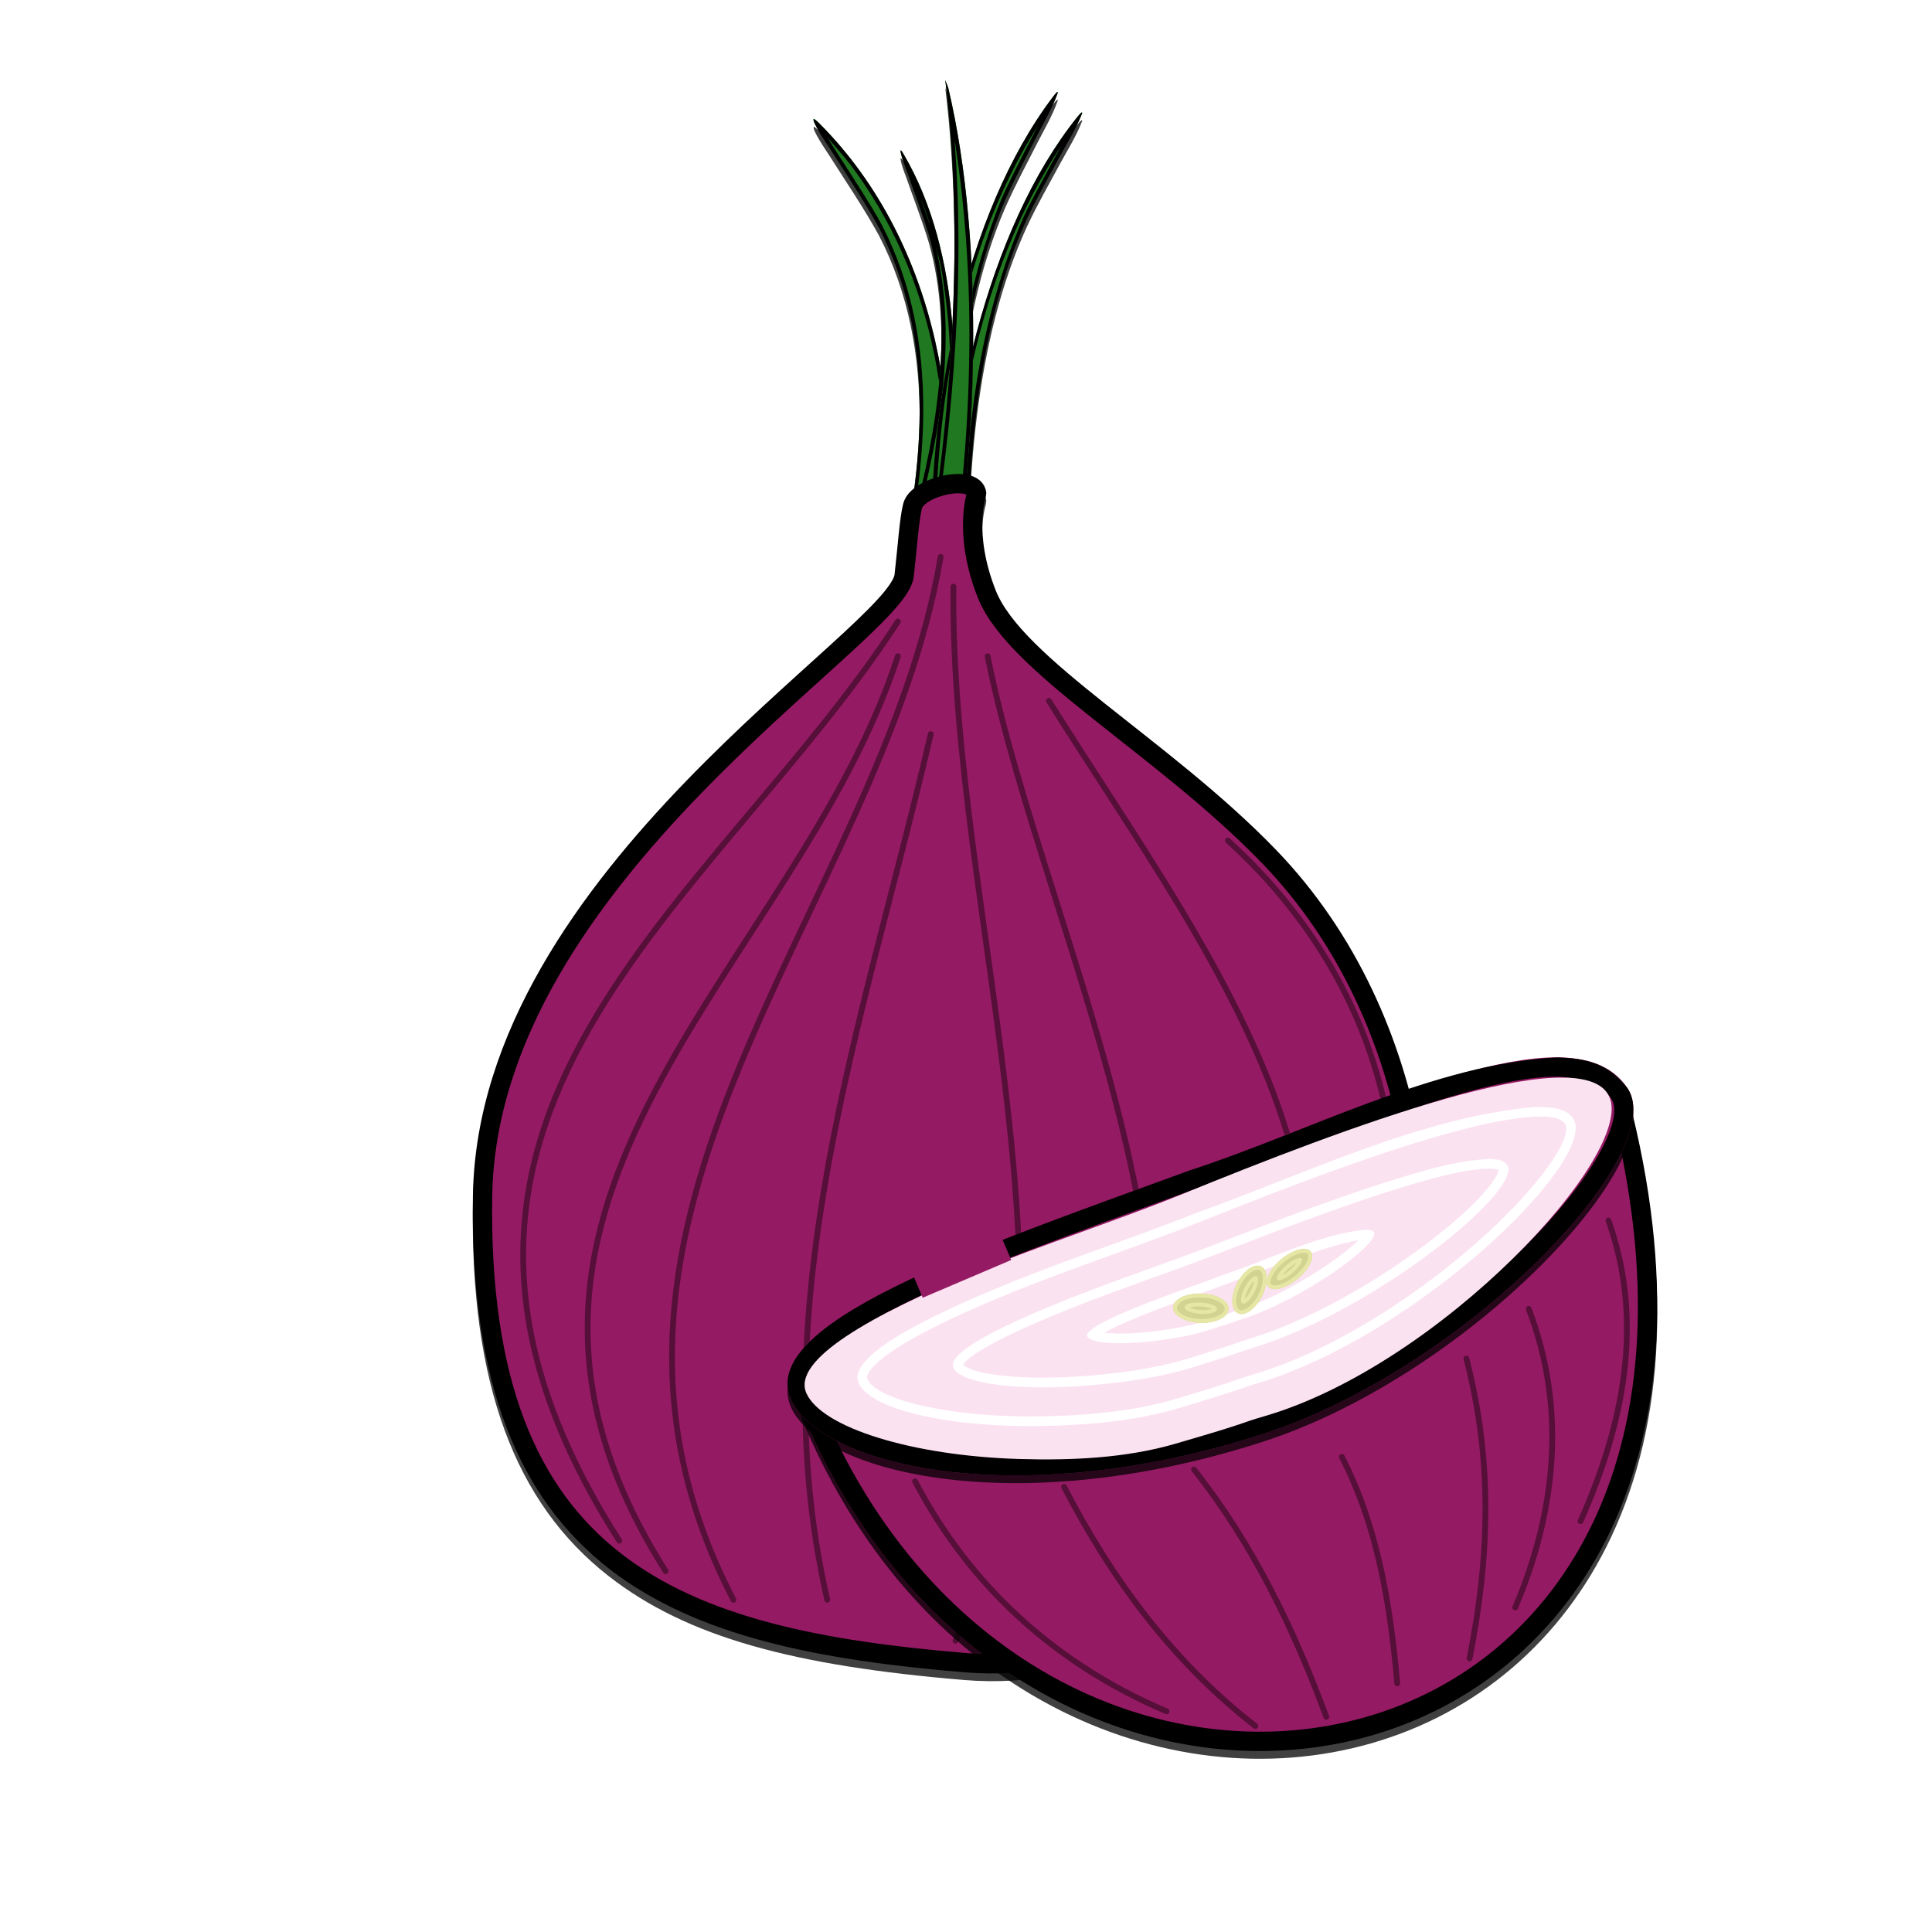 <?xml version="1.0" encoding="UTF-8"?>
<!DOCTYPE svg PUBLIC "-//W3C//DTD SVG 1.1//EN" "http://www.w3.org/Graphics/SVG/1.1/DTD/svg11.dtd">
<svg version="1.1" xmlns="http://www.w3.org/2000/svg" xmlns:xlink="http://www.w3.org/1999/xlink" x="0" y="0" width="500" height="500" viewBox="0, 0, 500, 500">
  <defs>
    <filter id="Shadow_1">
      <feGaussianBlur in="SourceAlpha" stdDeviation="2.5"/>
      <feOffset dx="0" dy="2" result="offsetblur"/>
      <feFlood flood-color="#000000"/>
      <feComposite in2="offsetblur" operator="in"/>
    </filter>
    <filter id="Shadow_2">
      <feGaussianBlur in="SourceAlpha" stdDeviation="2.5"/>
      <feOffset dx="0" dy="2" result="offsetblur"/>
      <feFlood flood-color="#000000"/>
      <feComposite in2="offsetblur" operator="in"/>
    </filter>
    <filter id="Shadow_3">
      <feGaussianBlur in="SourceAlpha" stdDeviation="2.5"/>
      <feOffset dx="0" dy="2" result="offsetblur"/>
      <feFlood flood-color="#000000"/>
      <feComposite in2="offsetblur" operator="in"/>
    </filter>
    <filter id="Shadow_4">
      <feGaussianBlur in="SourceAlpha" stdDeviation="2.5"/>
      <feOffset dx="0" dy="2" result="offsetblur"/>
      <feFlood flood-color="#000000"/>
      <feComposite in2="offsetblur" operator="in"/>
    </filter>
    <filter id="Shadow_5">
      <feGaussianBlur in="SourceAlpha" stdDeviation="2.5"/>
      <feOffset dx="0" dy="2" result="offsetblur"/>
      <feFlood flood-color="#000000"/>
      <feComposite in2="offsetblur" operator="in"/>
    </filter>
    <filter id="Shadow_6">
      <feGaussianBlur in="SourceAlpha" stdDeviation="2.5"/>
      <feOffset dx="0" dy="2" result="offsetblur"/>
      <feFlood flood-color="#000000"/>
      <feComposite in2="offsetblur" operator="in"/>
    </filter>
    <filter id="Shadow_7">
      <feGaussianBlur in="SourceAlpha" stdDeviation="2.5"/>
      <feOffset dx="0" dy="2" result="offsetblur"/>
      <feFlood flood-color="#000000"/>
      <feComposite in2="offsetblur" operator="in"/>
    </filter>
    <filter id="Shadow_8">
      <feGaussianBlur in="SourceAlpha" stdDeviation="2.5"/>
      <feOffset dx="0" dy="2" result="offsetblur"/>
      <feFlood flood-color="#000000"/>
      <feComposite in2="offsetblur" operator="in"/>
    </filter>
  </defs>
  <g id="Red_Onion">
    <g id="Onion">
      <g id="Big_onion">
        <g id="Stem">
          <g>
            <path d="M210.764,30.835 C211.787,31.66 211.32,31.243 212.174,32.072 C242.989,63.026 251.033,111.461 242.393,152.85 L230.754,155.746 C238.936,124.371 243.021,88.879 227.444,58.888 C223.519,51.751 218.92,45.01 214.557,38.138 C214.201,37.577 209.579,30.845 210.764,30.835 z" filter="url(#Shadow_1)" fill="rgba(0,0,0,0.75)"/>
            <path d="M230.754,155.746 C238.936,124.371 243.021,88.879 227.444,58.888 C222.702,49.758 204.926,24.791 212.174,32.072 C242.989,63.026 251.033,111.461 242.393,152.85 z" fill="#207820"/>
            <path d="M210.764,30.835 C211.787,31.66 211.32,31.243 212.174,32.072 C242.989,63.026 251.033,111.461 242.393,152.85 L230.754,155.746 C238.936,124.371 243.021,88.879 227.444,58.888 C223.519,51.751 218.92,45.01 214.557,38.138 C214.201,37.577 209.579,30.845 210.764,30.835 z M214.129,35.563 C215.279,37.42 214.661,36.432 215.987,38.523 C216.579,39.453 217.21,40.436 218.107,41.83 C218.347,42.203 219.182,43.501 219.223,43.564 C219.673,44.264 220.019,44.802 220.356,45.326 C220.537,45.609 220.537,45.609 220.718,45.891 C224.653,52.026 226.961,55.788 228.331,58.427 C243.732,88.472 239.951,122.756 232.124,154.375 L241.533,152.033 C248.555,116.715 244.116,77.798 223.573,47.51 C219.715,41.822 218.57,40.769 214.129,35.563 z" fill="#000000"/>
          </g>
          <g>
            <path d="M233.042,38.951 C233.439,38.965 233.697,39.658 233.882,39.961 C248.498,64.767 249.861,101.84 242.72,132.85 L236.313,134.542 C242.6,111.106 246.944,84.371 240.427,60.956 C238.691,55.147 236.482,49.493 234.476,43.775 C233.951,42.278 233.198,40.569 233.042,38.951 z" filter="url(#Shadow_2)" fill="rgba(0,0,0,0.75)"/>
            <path d="M236.313,134.542 C242.6,111.106 246.944,84.371 240.427,60.956 C238.444,53.828 230.444,34.126 233.882,39.961 C248.498,64.767 249.861,101.84 242.72,132.85 z" fill="#207820"/>
            <path d="M233.042,38.951 C233.439,38.965 233.697,39.658 233.882,39.961 C248.498,64.767 249.861,101.84 242.72,132.85 L236.313,134.542 C242.6,111.106 246.944,84.371 240.427,60.956 C238.691,55.147 236.482,49.493 234.476,43.775 C233.951,42.278 233.198,40.569 233.042,38.951 z M242.133,63.63 C247.656,86.598 243.519,110.672 237.709,133.139 L241.868,132.04 C245.874,113.957 247.168,95.171 244.684,76.771 C243.611,68.824 243.457,68.458 242.133,63.63 z M238.206,51.215 C239.078,53.667 239.971,56.113 240.753,58.595 C240.109,56.071 239.213,53.616 238.206,51.215 z" fill="#000000"/>
          </g>
          <g>
            <path d="M273.539,23.856 C273.917,23.902 273.813,23.824 273.58,24.48 C272.293,28.091 270.204,31.58 268.478,34.964 C265.584,40.64 262.565,46.273 260.004,52.11 C246.99,82.471 246.122,119.951 248.306,153.397 L241.08,149.561 C239.59,105.588 249.563,55.379 272.507,25.056 C273.132,24.256 272.791,24.658 273.539,23.856 z" filter="url(#Shadow_3)" fill="rgba(0,0,0,0.75)"/>
            <path d="M248.306,153.397 C246.122,119.951 246.99,82.471 260.004,52.11 C263.966,42.868 277.904,17.923 272.507,25.056 C249.563,55.379 239.59,105.588 241.08,149.561 z" fill="#207820"/>
            <path d="M273.539,23.856 C273.917,23.902 273.813,23.824 273.58,24.48 C272.293,28.091 270.204,31.58 268.478,34.964 C265.584,40.64 262.565,46.273 260.004,52.11 C246.99,82.471 246.122,119.951 248.306,153.397 L241.08,149.561 C239.59,105.588 249.563,55.379 272.507,25.056 C273.132,24.256 272.791,24.658 273.539,23.856 z M268.602,32.522 C247.143,66.763 241.407,109.35 242.07,148.954 L247.206,151.681 C245.132,117.143 246.001,84.191 259.085,51.716 C260.224,49.059 262.081,45.283 265.211,39.152 C265.341,38.898 265.341,38.898 265.47,38.645 C266.516,36.605 267.559,34.564 268.602,32.522 z" fill="#000000"/>
          </g>
          <g>
            <path d="M279.862,29.126 C280.229,29.2 280.125,29.115 279.877,29.757 C278.514,33.279 276.369,36.659 274.582,39.948 C271.586,45.46 268.47,50.927 265.796,56.606 C252.15,86.246 249.892,123.931 250.717,157.773 L243.927,153.389 C244.168,108.995 255.649,59.145 278.825,30.259 C279.455,29.5 279.112,29.88 279.862,29.126 z" filter="url(#Shadow_4)" fill="rgba(0,0,0,0.75)"/>
            <path d="M250.717,157.773 C249.892,123.931 252.15,86.246 265.796,56.606 C269.95,47.583 284.277,23.465 278.825,30.259 C255.649,59.145 244.168,108.995 243.927,153.389 z" fill="#207820"/>
            <path d="M279.862,29.126 C280.229,29.2 280.125,29.115 279.877,29.757 C278.514,33.279 276.369,36.659 274.582,39.948 C271.586,45.46 268.47,50.927 265.796,56.606 C252.15,86.246 249.892,123.931 250.717,157.773 L243.927,153.389 C244.168,108.995 255.649,59.145 278.825,30.259 C279.455,29.5 279.112,29.88 279.862,29.126 z M274.68,37.675 C252.559,71.224 245.795,113.489 244.939,152.852 L249.686,155.917 C248.912,121.897 251.185,87.74 264.888,56.188 C266.081,53.597 268.005,49.931 271.234,43.997 C271.366,43.755 271.366,43.755 271.498,43.513 C272.56,41.568 273.62,39.622 274.68,37.675 z" fill="#000000"/>
          </g>
          <g>
            <path d="M244.635,20.749 L245.398,22.697 C255.156,64.055 252.844,117.814 245.09,161.766 L238.351,154.573 C245.816,111.986 249.916,64.486 244.636,20.749 z" filter="url(#Shadow_5)" fill="rgba(0,0,0,0.75)"/>
            <path d="M238.351,154.573 C245.816,111.986 249.916,64.486 244.636,20.749 L245.398,22.697 C255.156,64.055 252.844,117.814 245.09,161.766 L238.351,154.573 z" fill="#207820"/>
            <path d="M244.635,20.749 L245.398,22.697 C255.156,64.055 252.844,117.814 245.09,161.766 L238.351,154.573 C245.816,111.986 249.916,64.486 244.636,20.749 z M247.007,35.927 C250.075,75.501 245.986,115.232 239.419,154.251 L244.434,159.604 C251.233,118.839 253.545,76.879 247.007,35.927 z" fill="#000000"/>
          </g>
        </g>
        <g id="Onion">
          <g>
            <path d="M247.81,122.698 C251.503,122.844 254.341,123.657 255.255,127.514 L255.125,128.619 C255.036,128.87 254.873,129.462 254.701,130.372 C253.586,136.265 254.159,143.899 257.721,152.869 C260.029,158.683 265.807,165.203 275.833,173.787 C281.217,178.396 303.448,195.95 307.309,199.126 C316.372,206.581 323.715,213.186 330.203,219.905 C349.946,240.354 362.546,266.829 367.876,296.306 C380.43,365.738 316.81,438.407 249.486,432.781 C205.563,429.11 177.849,421.775 157.501,405.882 C133.334,387.006 121.634,356.3 122.39,309.428 C122.71,289.532 128.889,269.868 140.147,250.258 C149.482,233.995 161.982,218.25 177.649,202.059 C183.737,195.767 190.122,189.587 197.465,182.79 C203.242,177.497 209.027,172.213 214.849,166.97 C218.586,162.883 230.327,154.186 231.509,148.684 C231.812,146.027 232.634,137.765 232.615,137.947 C232.997,134.316 233.317,132.075 233.745,130.373 C234.656,126.759 239.086,124.102 244.26,123.059 L246.335,122.741 L247.81,122.698 z" filter="url(#Shadow_6)" fill="rgba(0,0,0,0.75)"/>
            <path d="M249.694,430.289 C314.801,435.73 377.783,365.151 365.416,296.751 C365.416,296.751 365.416,296.751 365.416,296.751 C360.557,269.882 349.033,243.008 328.405,221.642 C300.948,193.204 262.788,172.404 255.397,153.791 C249.134,138.018 252.769,127.783 252.769,127.783 C252.216,122.663 237.482,125.776 236.169,130.984 C235.289,134.478 234.888,141.125 233.993,148.968 C232.217,164.524 126.225,226.591 124.889,309.469 C123.327,406.387 175.917,424.124 249.694,430.289 z" fill="#951A64"/>
            <path d="M249.694,430.289 C314.801,435.73 377.783,365.151 365.416,296.751 C365.416,296.751 365.416,296.751 365.416,296.751 C360.557,269.882 349.033,243.008 328.405,221.642 C300.948,193.204 262.788,172.404 255.397,153.791 C249.134,138.018 252.769,127.783 252.769,127.783 C252.216,122.663 237.482,125.776 236.169,130.984 C235.289,134.478 234.888,141.125 233.993,148.968 C232.217,164.524 126.225,226.591 124.889,309.469 C123.327,406.387 175.917,424.124 249.694,430.289 z" fill-opacity="0" stroke="#000000" stroke-width="5" stroke-linecap="square" stroke-linejoin="bevel"/>
          </g>
          <path d="M160.261,398.722 C90.477,289.535 184.863,234.365 232.369,160.865" fill-opacity="0" stroke="#560F39" stroke-width="1.5" stroke-linecap="round" stroke-linejoin="round"/>
          <path d="M172.271,406.606 C111.081,310.132 206.002,250.941 232.369,169.832" fill-opacity="0" stroke="#560F39" stroke-width="1.5" stroke-linecap="round" stroke-linejoin="round"/>
          <path d="M189.814,414.022 C138.019,314.509 228.084,235.315 243.444,144.094" fill-opacity="0" stroke="#560F39" stroke-width="1.5" stroke-linecap="round" stroke-linejoin="round"/>
          <path d="M271.462,181.381 C315.089,251.109 377.003,326.069 308.518,406.951" fill-opacity="0" stroke="#560F39" stroke-width="1.5" stroke-linecap="round" stroke-linejoin="round"/>
          <path d="M240.884,189.993 C223.678,264.137 196.51,337.441 214.099,414.022" fill-opacity="0" stroke="#560F39" stroke-width="1.5" stroke-linecap="round" stroke-linejoin="round"/>
          <path d="M246.749,151.824 C245.792,238.587 285.749,341.227 247.27,424.614" fill-opacity="0" stroke="#560F39" stroke-width="1.5" stroke-linecap="round" stroke-linejoin="round"/>
          <path d="M255.597,169.832 C270.493,244.58 328.701,349.741 279.348,421.131" fill-opacity="0" stroke="#560F39" stroke-width="1.5" stroke-linecap="round" stroke-linejoin="round" id="Shape"/>
          <path d="M317.755,217.529 C360.695,256.534 369.508,309.405 354.574,354.341" fill-opacity="0" stroke="#560F39" stroke-width="1.5" stroke-linecap="round" stroke-linejoin="round"/>
        </g>
      </g>
      <g id="Half">
        <g id="Half">
          <g>
            <path d="M418.789,281.835 C420.069,281.871 420.902,282.521 421.341,283.698 C432.924,327.896 430.956,366.057 417.008,395.698 C404.308,422.686 382.064,441.397 354.774,449.196 C328.169,456.799 298.607,453.449 272.258,439.546 C244.016,424.645 221.037,398.627 206.918,363.727 C206.4,362.447 207.018,360.99 208.298,360.472 C209.578,359.954 211.035,360.572 211.553,361.852 C225.237,395.676 247.411,420.783 274.591,435.124 C299.815,448.433 328.051,451.632 353.4,444.388 C379.312,436.983 400.402,419.243 412.483,393.569 C425.899,365.06 427.806,328.09 416.504,284.966 C416.154,283.63 416.953,282.264 418.289,281.914 L418.789,281.835 z" filter="url(#Shadow_7)" fill="rgba(0,0,0,0.75)"/>
            <path d="M209.236,362.79 C267.627,507.12 467.22,468.617 418.922,284.332" fill="#951A64"/>
            <path d="M209.236,362.79 C267.627,507.12 467.22,468.617 418.922,284.332" fill-opacity="0" stroke="#000000" stroke-width="5" stroke-linecap="round" stroke-linejoin="round"/>
          </g>
          <g>
            <path d="M402.997,273.649 C410.774,273.92 416.425,275.274 421.252,281.713 C432.201,298.524 379.796,353.955 326.928,371.092 C265.489,391.008 215.725,380.068 205.568,363.825 C192.663,343.186 252.885,323.016 308.122,302.816 C338.195,293.083 371.053,275.292 402.997,273.649 z" filter="url(#Shadow_8)" fill="rgba(0,0,0,0.75)"/>
            <path d="M326.928,371.092 C265.489,391.008 215.725,380.068 205.568,363.825 C192.663,343.186 252.885,323.016 308.122,302.816 C362.388,282.972 408.18,261.642 421.252,281.713 C432.201,298.524 379.796,353.955 326.928,371.092 z" fill="#951A64"/>
            <path d="M402.997,273.649 C410.774,273.92 416.425,275.274 421.252,281.713 C432.201,298.524 379.796,353.955 326.928,371.092 C265.489,391.008 215.725,380.068 205.568,363.825 C192.663,343.186 252.885,323.016 308.122,302.816 C338.195,293.083 371.053,275.292 402.997,273.649 z M403.503,278.651 C396.682,278.562 390.001,280.02 383.411,281.61 C375.039,283.735 365.313,286.91 352.317,291.646 C345.355,294.183 319.542,303.928 315.469,305.439 C313.53,306.158 311.663,306.846 309.839,307.512 C307.035,308.538 304.521,309.453 299.87,311.144 C299.542,311.264 299.542,311.264 299.213,311.383 C260.463,325.471 244.546,331.75 229.838,339.52 C220.868,344.259 214.665,348.646 211.363,352.606 C208.51,356.028 208.133,358.496 209.808,361.174 C214.061,367.976 228.204,373.988 247.546,376.046 C270.268,378.464 297.445,375.393 325.387,366.336 C349.27,358.594 375.03,341.946 394.509,322.722 C411.898,305.561 420.443,289.632 417.062,284.442 C413.79,279.662 408.825,279.112 403.503,278.651 z" fill="#000000"/>
          </g>
        </g>
        <path d="M327.359,366.475 C319.717,368.711 324.573,367.716 304.149,373.649 C291.435,377.343 277.44,378 263.719,377.587 C235.944,376.749 212.682,369.447 208.702,360.586 C204.788,351.872 225.816,340.211 252.246,329.311 C269.72,322.105 289.512,315.746 306.173,308.951 C347.129,292.248 409.521,268.503 416.48,283.811 C423.248,298.697 372.816,353.171 327.359,366.475 z" fill="#FBE2F1"/>
        <g>
          <path d="M325.884,357.85 C319.1,359.897 323.393,358.928 305.262,364.367 C293.975,367.753 281.694,368.823 269.698,369.047 C245.413,369.501 225.349,364.737 222.234,357.989 C219.17,351.354 238.069,341.426 261.666,331.876 C277.266,325.563 294.861,319.818 309.734,313.857 C346.292,299.206 401.912,278.211 407.367,289.866 C412.672,301.198 366.241,345.668 325.884,357.85 z" fill="#FBE2F1"/>
          <path d="M397.311,286.496 C400.747,286.552 405.421,286.386 407.367,289.866 C412.672,301.198 366.241,345.668 325.884,357.85 C319.1,359.897 323.393,358.928 305.262,364.367 C293.975,367.753 281.694,368.823 269.698,369.047 C245.413,369.501 225.349,364.737 222.234,357.989 C219.17,351.354 238.069,341.426 261.666,331.876 C277.266,325.563 294.861,319.818 309.734,313.857 C337.032,304.113 367.936,288.987 397.311,286.496 z M400.215,288.979 C397.658,288.979 398.731,288.97 396.996,288.992 C388.106,289.626 379.456,291.96 370.918,294.396 C354.673,299.164 335.386,306.27 310.664,316.178 C306.889,317.691 302.78,319.256 297.818,321.085 C295.661,321.88 293.429,322.693 290.46,323.769 C290.546,323.738 284.685,325.859 283.019,326.464 C274.241,329.653 268.314,331.883 262.603,334.194 C249.879,339.343 239.935,344.031 233.266,348.152 C226.568,352.291 223.84,355.503 224.504,356.941 C227.032,362.418 246.506,366.981 269.651,366.547 C283.44,366.29 294.638,364.944 304.543,361.972 C314.268,359.055 316.805,358.241 320.757,356.87 C320.807,356.853 320.807,356.853 320.857,356.835 C322.137,356.392 323.228,356.04 325.161,355.456 C343.424,349.944 364.609,337.037 382.098,321.662 C397.608,308.027 406.959,294.89 405.103,290.926 C403.898,289.316 402.043,289.214 400.215,288.979 z" fill="#FFFFFF"/>
        </g>
        <g>
          <path d="M324.964,348.584 C319.734,350.222 323.026,349.391 309.051,353.747 C300.352,356.459 291.03,357.767 281.97,358.529 C263.628,360.072 248.758,358.116 246.78,354.037 C244.835,350.026 259.635,342.809 277.959,335.587 C290.073,330.812 303.66,326.291 315.205,321.775 C343.586,310.676 386.693,294.604 390.166,301.645 C393.542,308.492 356.074,338.84 324.964,348.584 z" fill="#FBE2F1"/>
          <path d="M385.842,299.93 C387.711,300.146 388.993,300.065 390.166,301.645 C393.542,308.492 356.074,338.84 324.964,348.584 C319.734,350.222 323.026,349.391 309.051,353.747 C300.352,356.459 291.03,357.767 281.97,358.529 C263.628,360.072 248.758,358.116 246.78,354.037 C244.835,350.026 259.635,342.809 277.959,335.587 C290.073,330.812 303.66,326.291 315.205,321.775 C331.55,315.419 347.947,309.13 364.755,304.086 C371.647,302.018 378.63,300.207 385.842,299.93 z M385.718,302.427 C382.428,302.562 383.891,302.432 381.323,302.736 C376.768,303.367 370.51,304.921 362.759,307.298 C350.244,311.135 335.307,316.598 316.116,324.104 C313.037,325.308 309.69,326.562 305.572,328.066 C303.973,328.65 302.334,329.243 300.091,330.053 C299.467,330.278 297.214,331.09 297.327,331.05 C296.215,331.451 295.376,331.754 294.557,332.05 C287.852,334.476 283.278,336.177 278.875,337.913 C268.997,341.806 261.241,345.266 255.987,348.199 C253.194,349.758 251.166,351.14 249.992,352.275 C249.531,352.741 249.708,352.554 249.219,353.169 C251.393,355.032 255.804,355.503 258.558,355.912 C264.794,356.715 272.978,356.777 281.76,356.038 C292.166,355.163 300.678,353.739 308.307,351.36 C315.804,349.023 317.758,348.382 320.817,347.315 C320.846,347.305 320.846,347.305 320.875,347.294 C321.877,346.946 322.717,346.668 324.217,346.198 C338.288,341.791 354.968,332.589 368.994,322.031 C375.255,317.318 380.489,312.68 383.91,308.836 C385.561,306.98 386.737,305.365 387.379,304.098 C387.655,303.554 387.813,303.111 387.863,302.797 L387.865,302.791 C387.239,302.563 387.599,302.67 386.775,302.511 L385.718,302.427 z" fill="#FFFFFF"/>
        </g>
        <g id="Shape">
          <path d="M321.214,341.47 C318.516,342.334 320.209,341.879 312.998,344.177 C308.51,345.607 303.743,346.428 299.125,347 C289.775,348.156 282.282,347.667 281.389,345.902 C280.511,344.166 288.219,340.574 297.715,336.889 C303.993,334.453 311.011,332.092 316.993,329.786 C331.698,324.118 354.012,315.858 355.582,318.904 C357.109,321.865 337.267,336.335 321.214,341.47 z" fill="#FBE2F1"/>
          <path d="M353.435,318.251 C354.227,318.266 355.045,318.248 355.582,318.904 C357.109,321.865 337.267,336.335 321.214,341.47 C318.516,342.334 320.209,341.879 312.998,344.177 C308.51,345.607 303.743,346.428 299.125,347 C289.775,348.156 282.282,347.667 281.389,345.902 C280.511,344.166 288.219,340.574 297.715,336.889 C303.993,334.453 311.011,332.092 316.993,329.786 C327.909,326.168 342.049,319.207 353.435,318.251 z M351.577,320.956 L351.379,320.986 C349.103,321.375 345.923,322.218 341.963,323.462 C335.532,325.483 327.818,328.293 317.892,332.119 C316.285,332.738 314.541,333.387 312.393,334.168 C311.563,334.47 310.714,334.776 309.544,335.198 C309.231,335.31 308.826,335.456 308.108,335.714 C307.535,335.921 307.096,336.079 306.67,336.233 C303.237,337.471 300.881,338.342 298.619,339.22 C293.531,341.194 289.53,342.921 286.823,344.34 C285.827,344.882 286.162,344.675 285.789,344.907 C286.565,345.018 286.082,344.958 287.242,345.051 C290.313,345.245 294.4,345.065 298.818,344.518 C304.066,343.869 308.369,343.028 312.239,341.795 C316.099,340.565 317.099,340.232 318.672,339.681 C318.685,339.677 318.685,339.677 318.698,339.673 C319.227,339.488 319.668,339.34 320.453,339.089 C327.616,336.798 336.249,332.316 343.58,327.308 C346.84,325.081 349.577,322.918 351.366,321.169 L351.577,320.956 z" fill="#FFFFFF"/>
        </g>
        <g>
          <g>
            <path d="M309.927,342.314 C305.981,341.988 303.16,340.043 303.628,337.969 C304.096,335.895 307.674,334.477 311.62,334.803 C315.567,335.128 318.387,337.074 317.919,339.148 C317.452,341.222 313.874,342.639 309.927,342.314 z" fill="#D2D291"/>
            <path d="M310.163,334.76 L311.62,334.803 C315.567,335.128 318.387,337.074 317.919,339.148 C317.452,341.222 313.874,342.639 309.927,342.314 C305.981,341.988 303.16,340.043 303.628,337.969 C304.637,335.296 307.752,335.079 310.163,334.76 z M310.245,335.759 C308.275,335.956 305.571,336.115 304.603,338.189 C304.315,339.471 306.582,341.035 310.009,341.317 C313.52,341.607 316.616,340.38 316.944,338.928 C317.233,337.646 314.965,336.082 311.538,335.799 L310.245,335.759 z" fill="#E6E6A5"/>
          </g>
          <g>
            <path d="M310.447,340.007 C308.129,339.816 306.395,339.012 306.576,338.212 C306.756,337.412 308.782,336.919 311.1,337.11 C313.419,337.301 315.152,338.105 314.972,338.905 C314.791,339.705 312.766,340.198 310.447,340.007 z" fill="#D2D291"/>
            <path d="M310.247,337.069 L311.1,337.11 C313.419,337.301 315.152,338.105 314.972,338.905 C314.791,339.705 312.766,340.198 310.447,340.007 C308.129,339.816 306.395,339.012 306.576,338.212 C307.239,337.02 309.104,337.139 310.247,337.069 z M309.535,338.085 L308.273,338.261 L307.892,338.375 L307.995,338.431 C308.6,338.711 309.511,338.926 310.529,339.01 C311.556,339.095 312.542,339.034 313.275,338.856 L313.655,338.741 L313.552,338.686 C312.947,338.406 312.037,338.191 311.018,338.107 L309.535,338.085 z" fill="#E6E6A5"/>
          </g>
        </g>
        <g>
          <g>
            <path d="M326.51,335.648 C324.771,338.95 321.957,340.803 320.224,339.788 C318.491,338.773 318.495,335.273 320.234,331.972 C321.973,328.67 324.787,326.817 326.52,327.832 C328.253,328.847 328.248,332.347 326.51,335.648 z" fill="#D2D291"/>
            <path d="M325.824,327.583 L326.52,327.832 C328.253,328.847 328.248,332.347 326.51,335.648 C324.771,338.95 321.957,340.803 320.224,339.788 C318.491,338.773 318.495,335.273 320.234,331.972 C321.181,330.316 322.387,328.586 324.228,327.825 C324.725,327.62 325.292,327.664 325.824,327.583 z M325.554,328.555 C323.391,328.875 322.16,330.683 321.119,332.438 C319.597,335.328 319.593,338.26 320.729,338.925 C321.817,339.562 324.116,338.048 325.625,335.182 C327.147,332.293 327.151,329.36 326.014,328.695 L325.554,328.555 z" fill="#E6E6A5"/>
          </g>
          <g>
            <path d="M324.582,334.519 C323.561,336.459 322.191,337.714 321.522,337.322 C320.854,336.93 321.14,335.041 322.161,333.101 C323.183,331.161 324.553,329.906 325.221,330.298 C325.89,330.69 325.604,332.579 324.582,334.519 z" fill="#D2D291"/>
            <path d="M324.94,330.226 L325.221,330.298 C325.89,330.69 325.604,332.579 324.582,334.519 C323.561,336.459 322.191,337.714 321.522,337.322 C320.854,336.93 321.14,335.041 322.161,333.101 C322.825,331.867 323.604,330.743 324.94,330.226 z M324.562,331.511 L324.499,331.562 C324.02,332.001 323.493,332.719 323.046,333.567 C322.598,334.417 322.298,335.273 322.197,335.942 L322.181,336.109 L322.244,336.057 C322.723,335.619 323.251,334.901 323.697,334.053 C324.145,333.203 324.445,332.347 324.547,331.678 L324.562,331.511 z" fill="#E6E6A5"/>
          </g>
        </g>
        <g>
          <g>
            <path d="M331.19,326.235 C334.129,323.621 337.637,322.485 339.025,323.697 C340.413,324.91 339.156,328.012 336.217,330.626 C333.278,333.24 329.77,334.377 328.382,333.164 C326.994,331.951 328.251,328.849 331.19,326.235 z" fill="#D2D291"/>
            <path d="M336.711,323.278 C338.646,323.361 337.917,323.073 339.025,323.697 C340.413,324.91 339.156,328.012 336.217,330.626 C333.278,333.24 329.77,334.377 328.382,333.164 C326.994,331.951 328.251,328.849 331.19,326.235 C332.797,324.666 334.631,323.952 336.711,323.278 z M337.942,324.244 C335.568,324.15 333.618,325.55 331.855,326.982 C329.309,329.247 328.291,331.757 329.04,332.411 C329.917,333.178 332.947,332.196 335.552,329.879 C338.099,327.614 339.116,325.104 338.367,324.45 L337.942,324.244 z" fill="#E6E6A5"/>
          </g>
          <g>
            <path d="M332.734,327.584 C334.461,326.048 336.295,325.182 336.83,325.65 C337.365,326.117 336.4,327.742 334.673,329.277 C332.946,330.813 331.112,331.679 330.577,331.211 C330.042,330.744 331.007,329.12 332.734,327.584 z" fill="#D2D291"/>
            <path d="M336.571,325.535 L336.83,325.65 C337.365,326.117 336.4,327.742 334.673,329.277 C332.946,330.813 331.112,331.679 330.577,331.211 C330.042,330.744 331.007,329.12 332.734,327.584 C333.894,326.574 335.023,325.755 336.571,325.535 z M335.518,326.851 C334.139,327.662 334.855,327.183 333.399,328.331 C332.183,329.55 332.663,328.971 331.889,330.01 C333.268,329.199 332.552,329.678 334.008,328.53 C335.224,327.311 334.744,327.89 335.518,326.851 z" fill="#E6E6A5"/>
          </g>
        </g>
        <path d="M236.825,383.375 C251.1,410.612 273.449,430.796 301.913,442.89" fill-opacity="0" stroke="#560F39" stroke-width="1.5" stroke-linecap="round" stroke-linejoin="round"/>
        <path d="M275.384,384.795 C287.819,408.868 303.586,430.125 324.894,446.703" fill-opacity="0" stroke="#560F39" stroke-width="1.5" stroke-linecap="round" stroke-linejoin="round"/>
        <path d="M309.008,380.309 C324.174,399.45 334.78,421.432 343.248,444.31" fill-opacity="0" stroke="#560F39" stroke-width="1.5" stroke-linecap="round" stroke-linejoin="round"/>
        <path d="M416.264,315.854 C425.65,342.156 420.127,368.816 409.03,393.686" fill-opacity="0" stroke="#560F39" stroke-width="1.5" stroke-linecap="round" stroke-linejoin="round"/>
        <path d="M379.494,351.598 C386.395,378.285 385.481,403.141 380.317,429.207" fill-opacity="0" stroke="#560F39" stroke-width="1.5" stroke-linecap="round" stroke-linejoin="round"/>
        <path d="M347.259,377.019 C356.68,395.403 359.82,415.551 361.603,435.637" fill-opacity="0" stroke="#560F39" stroke-width="1.5" stroke-linecap="round" stroke-linejoin="round"/>
        <path d="M395.637,338.738 C405.435,364.472 402.769,390.974 392.142,416.015" fill-opacity="0" stroke="#560F39" stroke-width="1.5" stroke-linecap="round" stroke-linejoin="round"/>
      </g>
    </g>
    <path d="M237.038,331.713 L259.936,321.947" fill-opacity="0" stroke="#951A64" stroke-width="9" stroke-linejoin="round"/>
  </g>
</svg>
